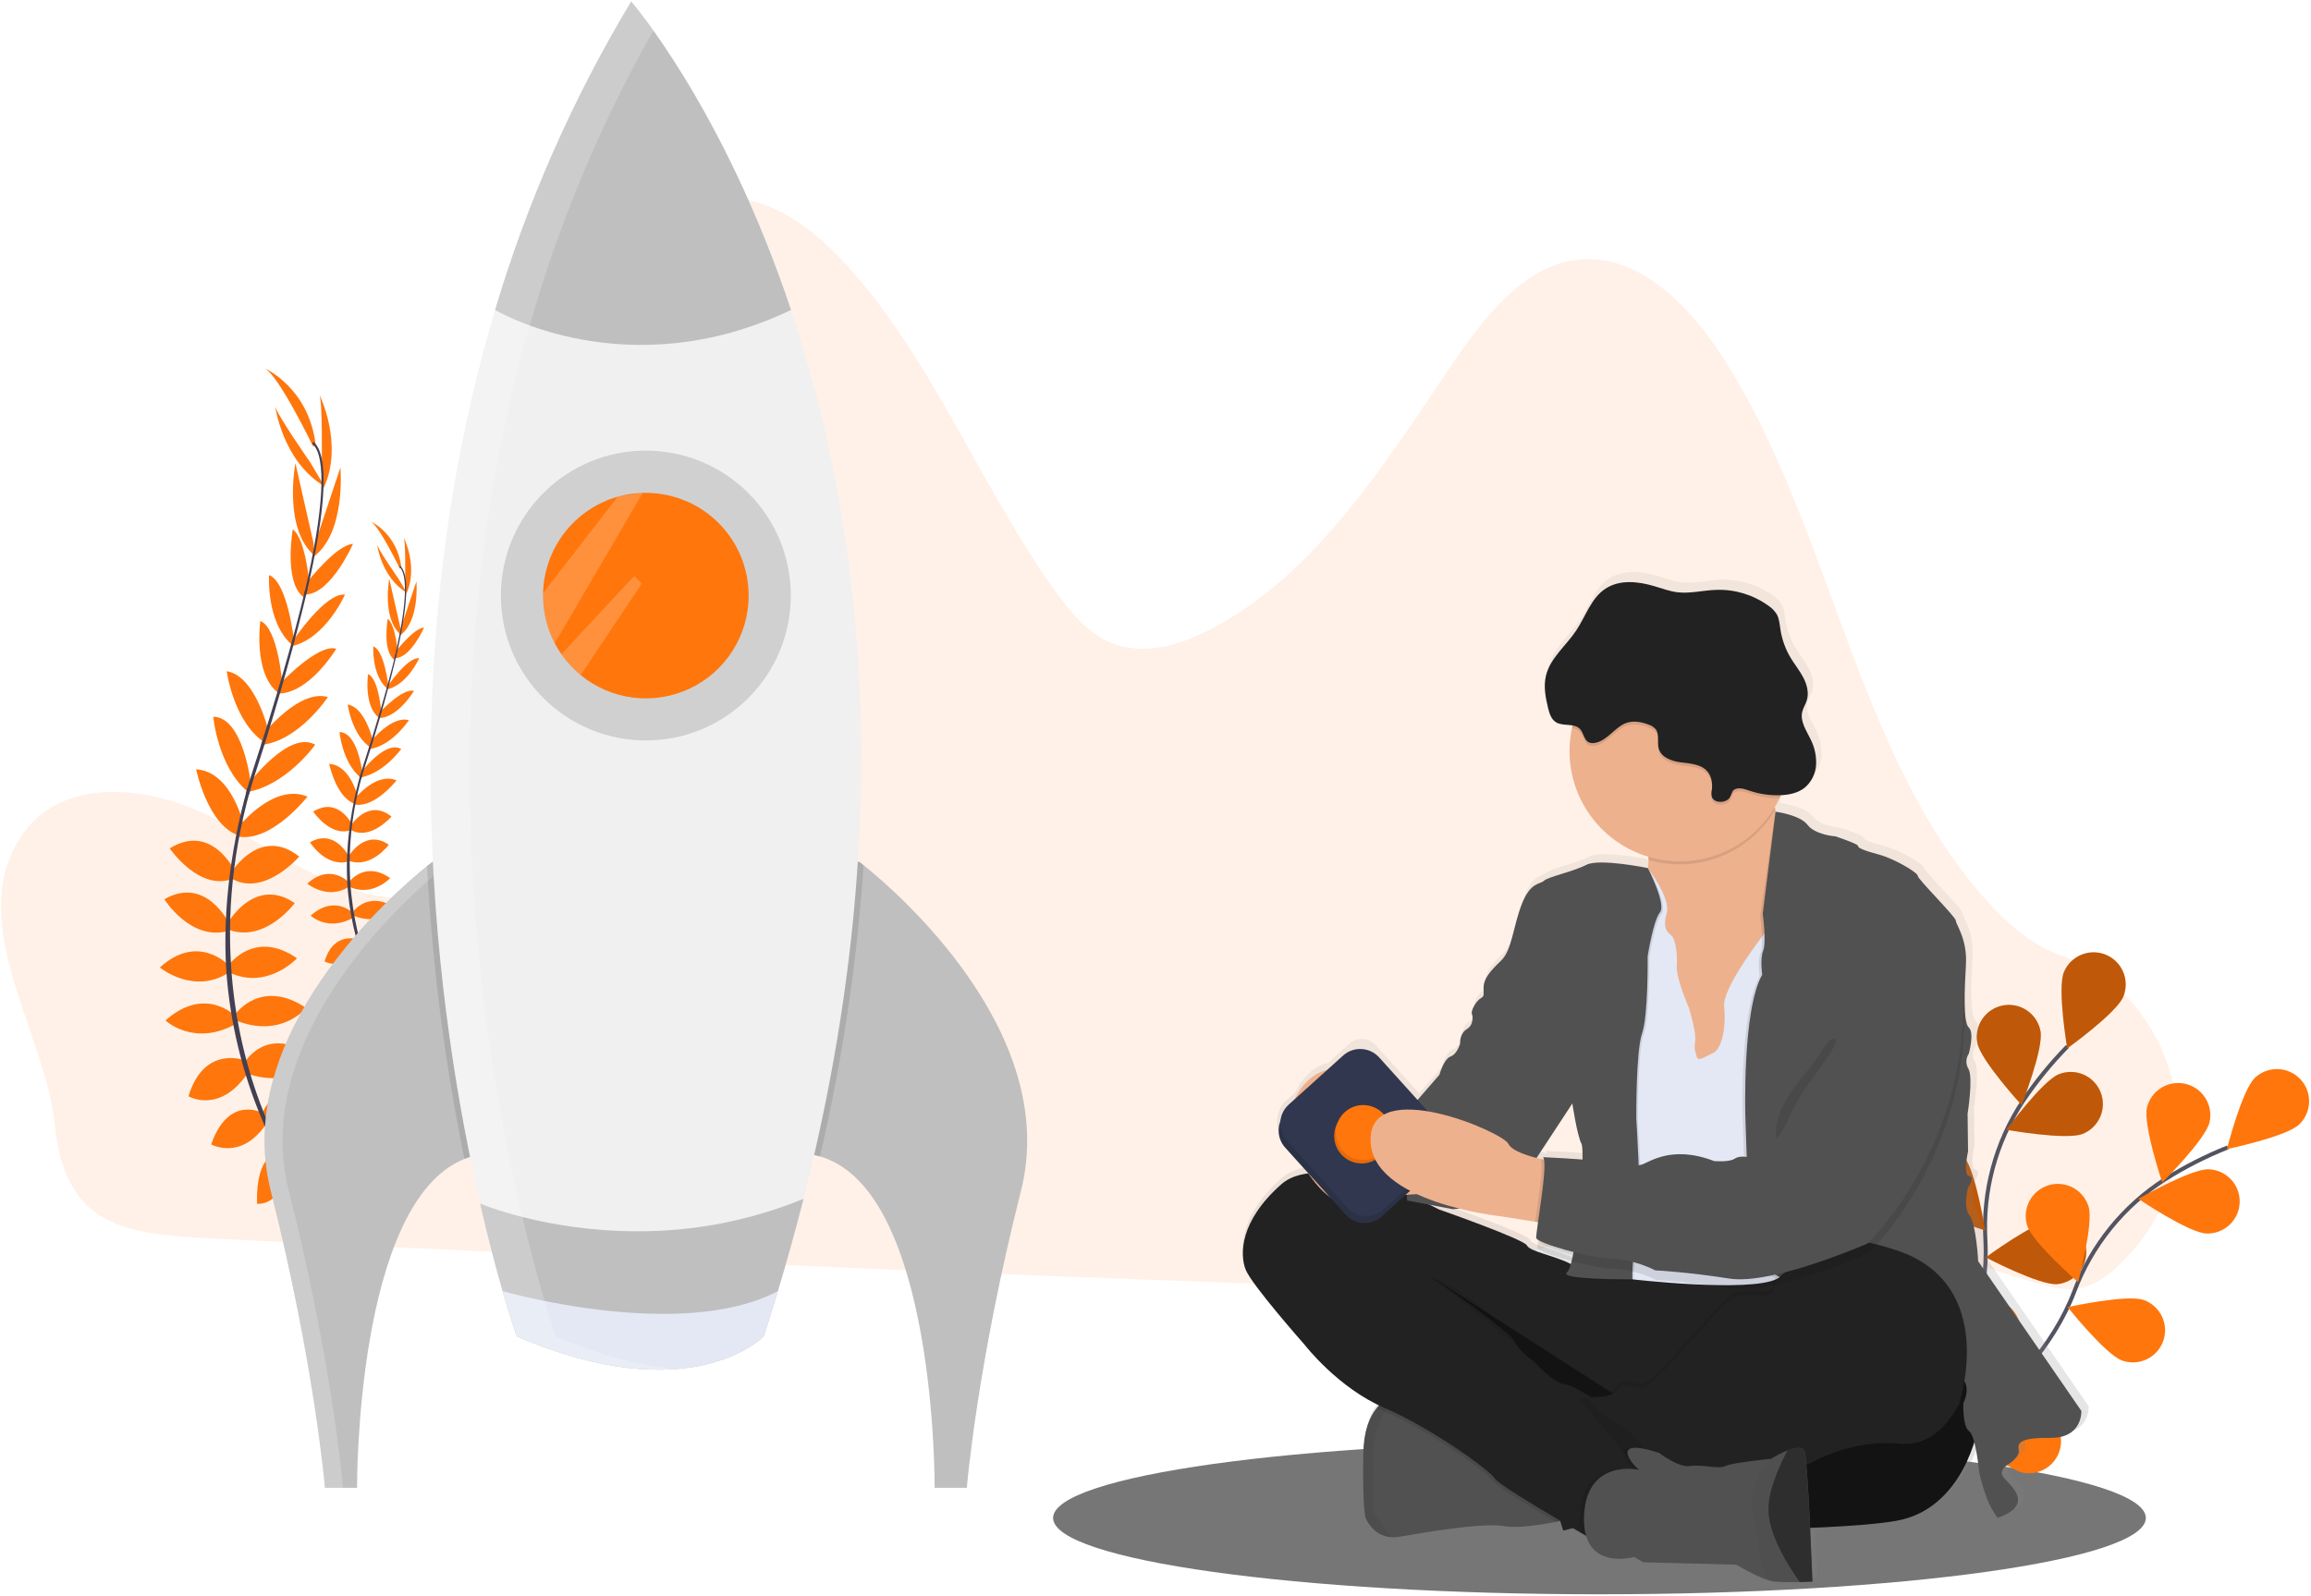 <?xml version="1.0" encoding="UTF-8"?> <svg xmlns="http://www.w3.org/2000/svg" width="1142" height="789" viewBox="0 0 1142 789" fill="none"> <g clip-path="url(#clip0)"> <path opacity="0.1" d="M9.25 415.232C29.41 382.302 75 388.042 107.33 405.232C139.66 422.422 171.92 448.082 207.5 443.152C237.5 438.992 262.1 412.832 275.39 382.652C288.68 352.472 292.58 318.442 296.32 285.112C301.02 243.239 305.716 201.339 310.41 159.412C312.13 144.082 314.16 127.902 322.78 115.772C334.17 99.772 355.05 94.852 372.91 99.662C390.77 104.472 406 117.372 419.03 131.762C460.77 177.842 484.42 240.132 520.91 291.412C528.34 301.852 536.73 312.172 547.83 317.212C563.83 324.462 582.2 319.332 597.83 311.262C648.83 284.972 683.09 231.322 716.76 181.262C733.14 156.932 753.11 130.912 780.36 128.262C809.03 125.412 833.92 149.842 850.77 175.712C904.85 258.952 916.44 372.592 981.77 445.192C989.88 454.192 998.83 462.512 1009.14 468.102C1012.54 469.94 1016.09 471.495 1019.74 472.752C1076.74 492.482 1095.74 571.682 1053.58 618.642C1052.67 619.642 1051.74 620.642 1050.8 621.642C1044.54 628.252 1037.45 634.502 1028.99 636.472C1021.12 638.292 1012.99 636.192 1005.19 633.922C955.33 619.372 906.07 597.132 854.52 598.212C804.36 599.212 756.78 622.382 707.18 630.722C673.83 636.332 639.9 635.212 606.18 634.002C493.873 629.962 381.59 625.262 269.33 619.902C213.61 617.342 157.87 614.902 102.16 612.052C59.24 609.822 31.9 604.912 26.92 555.102C22.56 511.482 -16.6 457.472 9.25 415.232Z" fill="#FF760C"></path> <path d="M790.39 788.042C939.501 788.042 1060.38 771.15 1060.38 750.312C1060.38 729.475 939.501 712.582 790.39 712.582C641.279 712.582 520.4 729.475 520.4 750.312C520.4 771.15 641.279 788.042 790.39 788.042Z" fill="#767676"></path> <path d="M149.23 587.542C149.23 587.542 162.43 584.542 171.08 593.412C171.08 593.412 165.52 598.412 152.44 592.872L149.23 587.542Z" fill="#FF760C"></path> <path d="M147.77 587.412C147.77 587.412 139.95 598.492 144.91 609.862C144.91 609.862 151.67 606.612 151.48 592.412L147.77 587.412Z" fill="#FF760C"></path> <path d="M138.97 570.712C138.97 570.712 143.66 560.562 165.97 572.832C165.97 572.832 163.57 579.612 154.09 579.712C144.61 579.812 141.77 575.702 138.97 570.712Z" fill="#FF760C"></path> <path d="M137.55 570.092C137.55 570.092 126.38 569.572 127.01 595.012C127.01 595.012 134.14 596.012 138.59 587.632C143.04 579.252 140.68 574.922 137.55 570.092Z" fill="#FF760C"></path> <path d="M129.77 550.292C129.77 550.292 134.77 532.612 158.24 543.412C158.24 543.412 154.14 559.602 132.44 556.052L129.77 550.292Z" fill="#FF760C"></path> <path d="M121.06 524.952C121.06 524.952 131.64 506.712 153.55 521.512C153.55 521.512 147.36 538.382 123.26 531.062L121.06 524.952Z" fill="#FF760C"></path> <path d="M116.92 500.552C116.92 500.552 129.55 483.602 151.28 498.242C151.28 498.242 139.22 513.182 117.19 504.642L116.92 500.552Z" fill="#FF760C"></path> <path d="M113.18 476.832C113.18 476.832 125.94 459.172 146.77 473.682C146.77 473.682 132.09 489.512 113.44 480.752L113.18 476.832Z" fill="#FF760C"></path> <path d="M113 455.572C113 455.572 126.15 433.042 145.65 446.402C145.65 446.402 131.23 465.972 113.28 459.662L113 455.572Z" fill="#FF760C"></path> <path d="M114.77 430.592C114.77 430.592 128.77 408.192 147.86 423.412C147.86 423.412 130.76 443.162 114.99 434.562L114.77 430.592Z" fill="#FF760C"></path> <path d="M118.4 408.132C118.4 408.132 135.4 386.822 151.95 393.762C151.95 393.762 134.27 416.362 117.95 413.522L118.4 408.132Z" fill="#FF760C"></path> <path d="M123.4 386.732C123.4 386.732 142.94 360.732 155.77 368.112C155.77 368.112 141.46 388.202 122.19 391.462L123.4 386.732Z" fill="#FF760C"></path> <path d="M131.02 361.792C131.02 361.792 148.19 340.472 162.02 344.552C162.02 344.552 147.57 366.442 128.92 368.232L131.02 361.792Z" fill="#FF760C"></path> <path d="M137.87 338.482C137.87 338.482 157.05 317.882 166.18 320.662C166.18 320.662 152.83 343.022 137.26 342.812L137.87 338.482Z" fill="#FF760C"></path> <path d="M144.64 316.922C144.64 316.922 160.73 292.772 170.46 293.922C170.46 293.922 161.15 315.112 144.8 319.252L144.64 316.922Z" fill="#FF760C"></path> <path d="M151.63 288.012C151.63 288.012 166.02 269.352 174.44 268.832C174.44 268.832 163.73 293.172 151.37 293.832L151.63 288.012Z" fill="#FF760C"></path> <path d="M155.63 268.802L168.21 231.112C168.21 231.112 171.21 264.212 154.21 275.732L155.63 268.802Z" fill="#FF760C"></path> <path d="M159.02 227.942C159.02 227.942 159.46 197.152 157.69 194.772C157.69 194.772 170.16 219.512 159.83 241.482L159.02 227.942Z" fill="#FF760C"></path> <path d="M129.13 549.922C129.13 549.922 112.87 541.302 104.36 565.652C104.36 565.652 118.86 573.932 131.36 555.842L129.13 549.922Z" fill="#FF760C"></path> <path d="M120.49 524.002C120.49 524.002 100.77 516.552 93.14 541.882C93.14 541.882 108.61 551.032 122.65 530.122L120.49 524.002Z" fill="#FF760C"></path> <path d="M116.13 502.082C116.13 502.082 101.34 486.972 81.769 504.412C81.769 504.412 95.71 517.602 116.4 506.202L116.13 502.082Z" fill="#FF760C"></path> <path d="M112.71 476.872C112.71 476.872 97.71 461.062 78.999 478.232C78.999 478.232 95.659 491.962 113 480.782L112.71 476.872Z" fill="#FF760C"></path> <path d="M113.04 456.172C113.04 456.172 101.68 432.702 81.21 444.502C81.21 444.502 94.07 465.132 112.45 460.242L113.04 456.172Z" fill="#FF760C"></path> <path d="M115.94 430.412C115.94 430.412 104.61 406.512 83.88 419.342C83.88 419.342 98.54 440.952 115.22 434.272L115.94 430.412Z" fill="#FF760C"></path> <path d="M120.47 408.112C120.47 408.112 114.83 381.462 96.92 380.242C96.92 380.242 102.6 408.372 118.43 413.122L120.47 408.112Z" fill="#FF760C"></path> <path d="M123.86 386.752C123.86 386.752 120.19 354.442 105.4 354.292C105.4 354.292 107.55 378.862 122.51 391.442L123.86 386.752Z" fill="#FF760C"></path> <path d="M132.49 360.762C132.49 360.762 126.28 334.102 112.02 331.762C112.02 331.762 115.52 357.762 131.55 367.482L132.49 360.762Z" fill="#FF760C"></path> <path d="M139.55 338.562C139.55 338.562 137.55 310.492 128.65 306.942C128.65 306.942 125.04 332.722 137.3 342.322L139.55 338.562Z" fill="#FF760C"></path> <path d="M145.28 316.572C145.28 316.572 142.13 287.722 132.97 284.252C132.97 284.252 131.47 307.342 144.07 318.552L145.28 316.572Z" fill="#FF760C"></path> <path d="M153.029 290.232C153.029 290.232 151.389 266.722 144.679 261.622C144.679 261.622 140.099 287.812 150.029 295.182L153.029 290.232Z" fill="#FF760C"></path> <path d="M154.77 267.692L145.97 228.952C145.97 228.952 139.74 261.592 155.54 274.732L154.77 267.692Z" fill="#FF760C"></path> <path d="M153.4 228.692C153.4 228.692 135.77 203.412 135.91 200.472C135.91 200.472 139.45 227.952 160.32 240.362L153.4 228.692Z" fill="#FF760C"></path> <path d="M154.77 220.802C154.77 220.802 137.31 184.412 130.34 181.802C130.34 181.802 152.43 191.232 155.95 219.602L154.77 220.802Z" fill="#FF760C"></path> <path d="M151.31 294.022L150.31 293.772C160.16 251.772 161.55 225.292 154.21 219.212L154.89 218.392C162.63 224.832 161.41 250.992 151.31 294.022Z" fill="#444053"></path> <path d="M123.03 392.682L121.48 392.252C122.57 388.392 123.75 384.462 125.01 380.592C136.01 346.872 145.15 315.592 150.76 291.652L152.03 290.902C146.41 314.902 137.52 347.332 126.54 381.082C125.29 384.942 124.11 388.842 123.03 392.682Z" fill="#444053"></path> <path d="M170.08 617.082C169.86 616.872 147.86 595.212 130.96 556.842C121.057 534.383 114.776 510.497 112.35 486.072C109.35 455.542 113.45 420.942 122.35 389.172L123.63 390.492C103.63 461.802 117.44 520.832 132.86 555.892C149.59 593.892 171.34 615.342 171.56 615.552L170.08 617.082Z" fill="#444053"></path> <path d="M194.3 502.872C194.3 502.872 202.3 501.042 207.52 506.422C207.52 506.422 204.15 509.422 196.25 506.092L194.3 502.872Z" fill="#FF760C"></path> <path d="M193.43 502.802C193.43 502.802 188.71 509.502 191.71 516.372C191.71 516.372 195.79 514.372 195.71 505.822L193.43 502.802Z" fill="#FF760C"></path> <path d="M188.11 492.692C188.11 492.692 190.94 486.562 204.41 493.982C204.41 493.982 202.96 498.072 197.23 498.132C191.5 498.192 189.82 495.712 188.11 492.692Z" fill="#FF760C"></path> <path d="M187.25 492.322C187.25 492.322 180.49 492.012 180.87 507.382C180.87 507.382 185.18 507.982 187.87 502.922C190.56 497.862 189.14 495.242 187.25 492.322Z" fill="#FF760C"></path> <path d="M182.52 480.352C182.52 480.352 185.59 469.662 199.75 476.172C199.75 476.172 197.28 485.962 184.16 483.812L182.52 480.352Z" fill="#FF760C"></path> <path d="M177.28 465.032C177.28 465.032 183.67 454.032 196.92 462.952C196.92 462.952 193.17 473.152 178.61 468.722L177.28 465.032Z" fill="#FF760C"></path> <path d="M174.77 450.282C174.77 450.282 182.41 440.032 195.54 448.882C195.54 448.882 188.26 457.882 174.94 452.752L174.77 450.282Z" fill="#FF760C"></path> <path d="M172.51 435.942C172.51 435.942 180.23 425.262 192.82 434.042C192.82 434.042 183.95 443.612 172.67 438.312L172.51 435.942Z" fill="#FF760C"></path> <path d="M172.41 423.082C172.41 423.082 180.41 409.472 192.14 417.542C192.14 417.542 183.42 429.372 172.57 425.542L172.41 423.082Z" fill="#FF760C"></path> <path d="M173.45 407.992C173.45 407.992 181.94 394.442 193.45 403.612C193.45 403.612 183.11 415.552 173.57 410.352L173.45 407.992Z" fill="#FF760C"></path> <path d="M175.67 394.412C175.67 394.412 185.94 381.532 195.95 385.732C195.95 385.732 185.26 399.392 175.42 397.672L175.67 394.412Z" fill="#FF760C"></path> <path d="M178.69 381.472C178.69 381.472 190.5 365.762 198.26 370.212C198.26 370.212 189.61 382.362 177.96 384.332L178.69 381.472Z" fill="#FF760C"></path> <path d="M183.3 366.412C183.3 366.412 193.68 353.522 202.06 355.992C202.06 355.992 193.33 369.222 182.06 370.302L183.3 366.412Z" fill="#FF760C"></path> <path d="M187.44 352.302C187.44 352.302 199.03 339.852 204.55 341.532C204.55 341.532 196.49 355.042 187.07 354.922L187.44 352.302Z" fill="#FF760C"></path> <path d="M191.53 339.272C191.53 339.272 201.26 324.672 207.14 325.352C207.14 325.352 201.52 338.162 191.63 340.672L191.53 339.272Z" fill="#FF760C"></path> <path d="M195.77 321.792C195.77 321.792 204.47 310.512 209.56 310.192C209.56 310.192 203.08 324.912 195.61 325.282L195.77 321.792Z" fill="#FF760C"></path> <path d="M198.18 310.172L205.77 287.412C205.77 287.412 207.57 307.412 197.28 314.412L198.18 310.172Z" fill="#FF760C"></path> <path d="M200.23 285.472C200.23 285.472 200.49 266.862 199.42 265.422C199.42 265.422 206.96 280.372 200.71 293.662L200.23 285.472Z" fill="#FF760C"></path> <path d="M182.15 480.132C182.15 480.132 172.33 474.912 167.15 489.632C167.15 489.632 175.92 494.632 183.48 483.712L182.15 480.132Z" fill="#FF760C"></path> <path d="M176.94 464.412C176.94 464.412 165.01 459.912 160.4 475.222C160.4 475.222 169.75 480.752 178.24 468.122L176.94 464.412Z" fill="#FF760C"></path> <path d="M174.29 451.202C174.29 451.202 165.36 442.072 153.52 452.602C153.52 452.602 161.95 460.602 174.46 453.682L174.29 451.202Z" fill="#FF760C"></path> <path d="M172.23 435.962C172.23 435.962 163.16 426.412 151.85 436.792C151.85 436.792 161.92 445.082 172.39 438.332L172.23 435.962Z" fill="#FF760C"></path> <path d="M172.43 423.412C172.43 423.412 165.56 409.222 153.18 416.352C153.18 416.352 160.96 428.822 172.07 425.872L172.43 423.412Z" fill="#FF760C"></path> <path d="M174.18 407.862C174.18 407.862 167.33 393.412 154.77 401.172C154.77 401.172 163.63 414.242 173.72 410.172L174.18 407.862Z" fill="#FF760C"></path> <path d="M176.92 394.412C176.92 394.412 173.51 378.292 162.68 377.562C162.68 377.562 166.11 394.562 175.68 397.432L176.92 394.412Z" fill="#FF760C"></path> <path d="M178.97 381.482C178.97 381.482 176.77 361.952 167.77 361.852C167.77 361.852 169.07 376.712 178.11 384.322L178.97 381.482Z" fill="#FF760C"></path> <path d="M184.18 365.772C184.18 365.772 180.43 349.652 171.81 348.232C171.81 348.232 173.93 363.942 183.62 369.822L184.18 365.772Z" fill="#FF760C"></path> <path d="M188.45 352.352C188.45 352.352 187.22 335.352 181.87 333.232C181.87 333.232 179.68 348.822 187.09 354.622L188.45 352.352Z" fill="#FF760C"></path> <path d="M191.92 339.052C191.92 339.052 190.02 321.612 184.48 319.512C184.48 319.512 183.57 333.512 191.19 340.252L191.92 339.052Z" fill="#FF760C"></path> <path d="M196.6 323.132C196.6 323.132 195.6 308.922 191.6 305.832C191.6 305.832 188.83 321.672 194.83 326.122L196.6 323.132Z" fill="#FF760C"></path> <path d="M197.68 309.502L192.36 286.082C192.36 286.082 188.59 305.822 198.14 313.762L197.68 309.502Z" fill="#FF760C"></path> <path d="M196.83 285.932C196.83 285.932 186.18 270.662 186.26 268.872C186.26 268.872 188.39 285.482 201.01 292.982L196.83 285.932Z" fill="#FF760C"></path> <path d="M197.63 281.152C197.63 281.152 187.07 259.152 182.86 257.602C182.86 257.602 196.22 263.302 198.34 280.462L197.63 281.152Z" fill="#FF760C"></path> <path d="M195.56 325.412L194.93 325.262C200.93 299.872 201.73 283.862 197.29 280.192L197.7 279.692C202.41 283.592 201.67 299.412 195.56 325.412Z" fill="#444053"></path> <path d="M178.47 385.072L177.53 384.802C178.19 382.472 178.91 380.102 179.67 377.802C186.3 357.412 191.84 338.502 195.23 324.032L196 323.572C192.6 338.072 187.23 357.692 180.59 378.102C179.83 380.412 179.12 382.742 178.47 385.072Z" fill="#444053"></path> <path d="M206.91 520.732C206.78 520.602 193.48 507.512 183.26 484.312C177.278 470.735 173.481 456.296 172.01 441.532C170.18 423.072 172.68 402.152 178.07 382.942L178.84 383.742C166.75 426.852 175.1 462.542 184.42 483.742C194.54 506.742 207.68 519.672 207.82 519.802L206.91 520.732Z" fill="#444053"></path> <path d="M236.99 570.732C234.423 571.188 231.91 571.905 229.49 572.872C175.55 594.412 176.45 735.412 176.45 735.412H160.57C160.57 735.412 155.57 674.902 133.78 588.572C114.15 510.902 194.66 441.292 211.01 428.092C212.85 426.622 213.87 425.842 213.87 425.842C294.96 455.642 236.99 570.732 236.99 570.732Z" fill="#BFBFBF"></path> <path opacity="0.2" d="M219.77 428.292C217.9 427.432 215.97 426.612 213.92 425.862C213.92 425.862 212.92 426.642 211.06 428.112C194.71 441.312 114.2 510.922 133.83 588.592C155.62 674.922 160.57 735.412 160.57 735.412H169.5C169.5 735.412 164.55 674.902 142.71 588.572C123.16 511.262 202.89 441.912 219.77 428.292Z" fill="white"></path> <path d="M504.53 588.592C482.69 674.922 477.77 735.412 477.77 735.412H461.86C461.86 735.412 462.86 588.052 405.13 571.602C403.88 571.227 402.607 570.93 401.32 570.712C401.32 570.712 343.32 455.622 424.44 425.842C424.44 425.842 425.26 426.452 426.74 427.642C441.77 439.672 524.38 510.022 504.53 588.592Z" fill="#BFBFBF"></path> <path opacity="0.1" d="M236.99 570.732C234.423 571.188 231.91 571.905 229.49 572.872C219.738 525.146 213.561 476.758 211.01 428.112C212.85 426.642 213.87 425.862 213.87 425.862C294.96 455.642 236.99 570.732 236.99 570.732Z" fill="black"></path> <path opacity="0.1" d="M426.77 427.662C423.463 476.167 416.236 524.324 405.16 571.662C403.909 571.287 402.637 570.99 401.35 570.772C401.35 570.772 343.35 455.682 424.47 425.902C424.44 425.862 425.26 426.472 426.77 427.662Z" fill="black"></path> <path d="M397.08 592.552C391.48 614.646 384.917 637.312 377.39 660.552C377.39 660.552 341.67 697.762 255.39 660.552C255.39 660.552 246.77 636.252 237.29 594.942C216.42 504.112 191.39 331.022 244.72 153.232C260.601 99.785 283.173 48.559 311.9 0.772C311.9 0.772 357.46 53.082 390.9 153.202C424.34 253.322 445.62 401.272 397.08 592.552Z" fill="#F0F0F0"></path> <path d="M319.15 366.002C358.71 366.002 390.78 333.933 390.78 294.372C390.78 254.812 358.71 222.742 319.15 222.742C279.589 222.742 247.52 254.812 247.52 294.372C247.52 333.933 279.589 366.002 319.15 366.002Z" fill="#D0D0D0"></path> <path d="M369.95 294.412C369.95 304.032 367.218 313.454 362.073 321.582C356.927 329.711 349.58 336.211 340.885 340.327C332.19 344.442 322.505 346.005 312.957 344.832C303.409 343.66 294.39 339.8 286.95 333.702C283.318 330.712 280.115 327.236 277.43 323.372C276.224 321.647 275.129 319.846 274.15 317.982C270.34 310.71 268.353 302.622 268.36 294.412C268.36 294.002 268.36 293.602 268.36 293.202C268.62 282.339 272.353 271.845 279.012 263.257C285.67 254.67 294.904 248.441 305.36 245.482C309.352 244.382 313.461 243.758 317.6 243.622H319.12C325.793 243.618 332.401 244.929 338.567 247.48C344.733 250.03 350.337 253.771 355.057 258.487C359.777 263.204 363.522 268.804 366.077 274.968C368.633 281.132 369.949 287.74 369.95 294.412Z" fill="#FF760C"></path> <path d="M390.89 153.202C309.62 192.112 244.67 153.202 244.67 153.202C260.569 99.763 283.158 48.547 311.9 0.772C311.9 0.772 357.46 53.082 390.89 153.202Z" fill="#BFBFBF"></path> <path d="M397.08 592.552C393.28 607.512 389.047 622.729 384.38 638.202C382.167 645.582 379.833 653.022 377.38 660.522C377.38 660.522 341.66 697.732 255.38 660.522C255.38 660.522 252.58 652.632 248.38 638.202C245.24 627.302 241.33 612.692 237.25 594.912C237.25 594.912 269.37 608.622 314.96 608.622C343.124 608.719 371.03 603.258 397.08 592.552V592.552Z" fill="#BFBFBF"></path> <path d="M384.38 638.202C382.167 645.582 379.833 653.022 377.38 660.522C377.38 660.522 341.66 697.732 255.38 660.522C255.38 660.522 252.58 652.632 248.38 638.202C248.37 638.202 336.31 663.502 384.38 638.202Z" fill="#E3E8F4"></path> <path opacity="0.2" d="M305.39 245.412L305.28 245.492L268.38 293.132C268.38 293.532 268.38 293.932 268.38 294.342C268.373 302.552 270.36 310.64 274.17 317.912L317.65 243.552L305.39 245.412Z" fill="white"></path> <path opacity="0.2" d="M317.17 288.412L286.95 333.662C283.318 330.672 280.115 327.196 277.43 323.332L313.43 284.692L317.17 288.412Z" fill="white"></path> <path opacity="0.2" d="M274.69 660.532C274.69 660.532 266.07 636.222 256.59 594.922C235.72 504.082 210.69 330.992 264.02 153.202C278.355 105.096 298.098 58.771 322.87 15.112C316.1 5.622 311.87 0.782 311.87 0.782C283.138 48.555 260.559 99.768 244.67 153.202C191.34 330.992 216.37 504.082 237.24 594.922C246.72 636.222 255.34 660.532 255.34 660.532C289.43 675.222 315.62 678.302 334.84 676.662C318.42 675.412 298.48 670.782 274.69 660.532Z" fill="white"></path> <path d="M937.47 729.702C937.47 729.702 984.21 671.542 981.11 613.292C979.655 588.873 986.161 564.64 999.65 544.232C1006.14 534.578 1013.51 525.541 1021.65 517.232" stroke="#535461" stroke-width="2" stroke-miterlimit="10"></path> <path d="M1019.88 480.552C1016.54 488.662 1021.54 518.232 1021.54 518.232C1021.54 518.232 1045.91 500.752 1049.25 492.642C1050.85 488.748 1050.84 484.376 1049.22 480.488C1047.6 476.6 1044.5 473.516 1040.61 471.912C1036.71 470.309 1032.34 470.319 1028.46 471.939C1024.57 473.559 1021.48 476.658 1019.88 480.552V480.552Z" fill="#FF760C"></path> <path d="M977.1 515.492C978.71 524.112 998.98 546.212 998.98 546.212C998.98 546.212 1009.98 518.302 1008.33 509.672C1007.56 505.531 1005.17 501.866 1001.7 499.483C998.225 497.101 993.946 496.196 989.805 496.967C985.664 497.739 981.998 500.124 979.616 503.599C977.233 507.073 976.328 511.351 977.1 515.492V515.492Z" fill="#FF760C"></path> <path d="M946.56 592.712C952.3 599.342 980.96 608.192 980.96 608.192C980.96 608.192 976.32 578.562 970.58 571.922C967.794 568.844 963.913 566.979 959.768 566.727C955.624 566.475 951.546 567.856 948.407 570.575C945.269 573.293 943.32 577.133 942.979 581.271C942.637 585.409 943.93 589.516 946.58 592.712H946.56Z" fill="#FF760C"></path> <path d="M936.61 656.342C941.14 663.852 967.89 677.412 967.89 677.412C967.89 677.412 968.33 647.412 963.8 639.912C962.721 638.127 961.301 636.572 959.621 635.335C957.941 634.099 956.034 633.205 954.009 632.705C951.984 632.206 949.88 632.11 947.817 632.424C945.755 632.737 943.775 633.454 941.99 634.532C940.204 635.611 938.649 637.031 937.412 638.711C936.176 640.391 935.282 642.298 934.783 644.323C934.283 646.348 934.187 648.452 934.501 650.515C934.814 652.577 935.531 654.557 936.61 656.342Z" fill="#FF760C"></path> <path d="M1029.17 560.482C1021.03 563.732 991.51 558.432 991.51 558.432C991.51 558.432 1009.23 534.242 1017.38 530.982C1021.29 529.419 1025.66 529.474 1029.54 531.134C1033.41 532.795 1036.46 535.925 1038.02 539.837C1039.59 543.749 1039.53 548.122 1037.87 551.994C1036.21 555.865 1033.08 558.919 1029.17 560.482V560.482Z" fill="#FF760C"></path> <path d="M1016.59 634.752C1007.85 635.422 981.27 621.532 981.27 621.532C981.27 621.532 1005.41 603.742 1014.16 603.072C1018.31 602.841 1022.39 604.245 1025.51 606.984C1028.64 609.723 1030.57 613.578 1030.89 617.723C1031.2 621.867 1029.89 625.971 1027.21 629.155C1024.54 632.338 1020.73 634.348 1016.59 634.752V634.752Z" fill="#FF760C"></path> <path d="M994.46 705.252C985.95 707.392 957.41 698.192 957.41 698.192C957.41 698.192 978.2 676.582 986.71 674.452C988.732 673.943 990.835 673.838 992.898 674.142C994.961 674.445 996.944 675.153 998.734 676.223C1000.52 677.293 1002.09 678.705 1003.33 680.379C1004.57 682.053 1005.48 683.955 1005.98 685.977C1006.49 688 1006.6 690.102 1006.3 692.166C1005.99 694.229 1005.28 696.212 1004.21 698.002C1003.14 699.792 1001.73 701.353 1000.06 702.597C998.384 703.841 996.482 704.743 994.46 705.252V705.252Z" fill="#FF760C"></path> <path opacity="0.25" d="M1019.88 480.552C1016.54 488.662 1021.54 518.232 1021.54 518.232C1021.54 518.232 1045.91 500.752 1049.25 492.642C1050.85 488.748 1050.84 484.376 1049.22 480.488C1047.6 476.6 1044.5 473.516 1040.61 471.912C1036.71 470.309 1032.34 470.319 1028.46 471.939C1024.57 473.559 1021.48 476.658 1019.88 480.552V480.552Z" fill="black"></path> <path opacity="0.25" d="M977.1 515.492C978.71 524.112 998.98 546.212 998.98 546.212C998.98 546.212 1009.98 518.302 1008.33 509.672C1007.56 505.531 1005.17 501.866 1001.7 499.483C998.225 497.101 993.946 496.196 989.805 496.967C985.664 497.739 981.998 500.124 979.616 503.599C977.233 507.073 976.328 511.351 977.1 515.492V515.492Z" fill="black"></path> <path opacity="0.25" d="M946.56 592.712C952.3 599.342 980.96 608.192 980.96 608.192C980.96 608.192 976.32 578.562 970.58 571.922C967.794 568.844 963.913 566.979 959.768 566.727C955.624 566.475 951.546 567.856 948.407 570.575C945.269 573.293 943.32 577.133 942.979 581.271C942.637 585.409 943.93 589.516 946.58 592.712H946.56Z" fill="black"></path> <path opacity="0.25" d="M936.61 656.342C941.14 663.852 967.89 677.412 967.89 677.412C967.89 677.412 968.33 647.412 963.8 639.912C962.721 638.127 961.301 636.572 959.621 635.335C957.941 634.099 956.034 633.205 954.009 632.705C951.984 632.206 949.88 632.11 947.817 632.424C945.755 632.737 943.775 633.454 941.99 634.532C940.204 635.611 938.649 637.031 937.412 638.711C936.176 640.391 935.282 642.298 934.783 644.323C934.283 646.348 934.187 648.452 934.501 650.515C934.814 652.577 935.531 654.557 936.61 656.342Z" fill="black"></path> <path opacity="0.25" d="M1029.17 560.482C1021.03 563.732 991.51 558.432 991.51 558.432C991.51 558.432 1009.23 534.242 1017.38 530.982C1021.29 529.419 1025.66 529.474 1029.54 531.134C1033.41 532.795 1036.46 535.925 1038.02 539.837C1039.59 543.749 1039.53 548.122 1037.87 551.994C1036.21 555.865 1033.08 558.919 1029.17 560.482V560.482Z" fill="black"></path> <path opacity="0.25" d="M1016.59 634.752C1007.85 635.422 981.27 621.532 981.27 621.532C981.27 621.532 1005.41 603.742 1014.16 603.072C1018.31 602.841 1022.39 604.245 1025.51 606.984C1028.64 609.723 1030.57 613.578 1030.89 617.723C1031.2 621.867 1029.89 625.971 1027.21 629.155C1024.54 632.338 1020.73 634.348 1016.59 634.752V634.752Z" fill="black"></path> <path opacity="0.25" d="M994.46 705.252C985.95 707.392 957.41 698.192 957.41 698.192C957.41 698.192 978.2 676.582 986.71 674.452C988.732 673.943 990.835 673.838 992.898 674.142C994.961 674.445 996.944 675.153 998.734 676.223C1000.52 677.293 1002.09 678.705 1003.33 680.379C1004.57 682.053 1005.48 683.955 1005.98 685.977C1006.49 688 1006.6 690.102 1006.3 692.166C1005.99 694.229 1005.28 696.212 1004.21 698.002C1003.14 699.792 1001.73 701.353 1000.06 702.597C998.384 703.841 996.482 704.743 994.46 705.252V705.252Z" fill="black"></path> <path d="M937.89 727.272C937.89 727.272 1004.19 693.032 1024.96 638.532C1033.52 615.613 1049.29 596.092 1069.9 582.902C1079.73 576.712 1090.11 571.437 1100.9 567.142" stroke="#535461" stroke-width="2" stroke-miterlimit="10"></path> <path d="M1114.19 532.872C1107.85 538.942 1100.44 568.002 1100.44 568.002C1100.44 568.002 1129.8 561.892 1136.14 555.832C1139.19 552.922 1140.96 548.919 1141.06 544.704C1141.16 540.489 1139.58 536.407 1136.66 533.357C1133.75 530.307 1129.75 528.539 1125.54 528.44C1121.32 528.342 1117.24 529.922 1114.19 532.832V532.872Z" fill="#FF760C"></path> <path d="M1060.93 547.482C1058.93 556.022 1068.48 584.482 1068.48 584.482C1068.48 584.482 1089.77 563.412 1091.83 554.822C1092.79 550.731 1092.08 546.426 1089.87 542.853C1087.66 539.279 1084.13 536.727 1080.04 535.756C1075.95 534.784 1071.64 535.473 1068.06 537.671C1064.48 539.869 1061.91 543.397 1060.93 547.482V547.482Z" fill="#FF760C"></path> <path d="M1001.71 605.702C1004.27 614.092 1026.89 633.792 1026.89 633.792C1026.89 633.792 1034.66 604.792 1032.1 596.442C1031.49 594.447 1030.5 592.591 1029.17 590.98C1027.85 589.369 1026.22 588.035 1024.38 587.054C1022.53 586.073 1020.52 585.464 1018.44 585.262C1016.37 585.06 1014.27 585.269 1012.27 585.877C1010.28 586.485 1008.42 587.48 1006.81 588.806C1005.2 590.131 1003.87 591.761 1002.89 593.602C1001.91 595.443 1001.3 597.459 1001.09 599.535C1000.89 601.611 1001.1 603.707 1001.71 605.702V605.702Z" fill="#FF760C"></path> <path d="M966.83 659.842C967.93 668.552 986.89 691.782 986.89 691.782C986.89 691.782 999.45 664.552 998.34 655.842C997.809 651.664 995.641 647.867 992.311 645.288C988.981 642.708 984.763 641.557 980.585 642.087C976.406 642.618 972.61 644.786 970.03 648.116C967.45 651.446 966.299 655.664 966.83 659.842V659.842Z" fill="#FF760C"></path> <path d="M1090.3 609.712C1081.53 609.392 1056.7 592.582 1056.7 592.582C1056.7 592.582 1082.7 577.652 1091.47 577.972C1093.55 578.049 1095.6 578.536 1097.5 579.404C1099.39 580.273 1101.1 581.506 1102.52 583.034C1103.94 584.562 1105.04 586.355 1105.77 588.31C1106.5 590.264 1106.83 592.343 1106.75 594.427C1106.68 596.511 1106.19 598.56 1105.32 600.456C1104.45 602.352 1103.22 604.058 1101.69 605.478C1100.16 606.897 1098.37 608.002 1096.42 608.728C1094.46 609.455 1092.38 609.789 1090.3 609.712V609.712Z" fill="#FF760C"></path> <path d="M1048.7 672.512C1040.43 669.582 1021.76 646.112 1021.76 646.112C1021.76 646.112 1051.05 639.642 1059.31 642.572C1061.28 643.269 1063.09 644.346 1064.63 645.742C1066.18 647.138 1067.44 648.826 1068.34 650.708C1069.24 652.591 1069.76 654.632 1069.87 656.715C1069.97 658.798 1069.67 660.882 1068.97 662.847C1068.28 664.813 1067.2 666.623 1065.81 668.172C1064.41 669.722 1062.72 670.982 1060.84 671.879C1058.96 672.777 1056.92 673.294 1054.83 673.403C1052.75 673.512 1050.67 673.209 1048.7 672.512V672.512Z" fill="#FF760C"></path> <path d="M999.89 728.002C991.25 726.512 968.89 706.532 968.89 706.532C968.89 706.532 996.66 695.212 1005.3 696.702C1009.45 697.418 1013.15 699.754 1015.58 703.195C1018 706.637 1018.97 710.902 1018.25 715.052C1017.53 719.203 1015.2 722.899 1011.76 725.328C1008.32 727.756 1004.05 728.718 999.9 728.002H999.89Z" fill="#FF760C"></path> <path d="M1032.16 695.132L980.77 620.602C980.77 620.602 979.77 602.152 976.45 597.842C973.13 593.532 975.73 583.942 975.73 583.942C975.73 583.942 979.33 578.672 976.21 578.192C973.09 577.712 975.73 565.962 975.73 565.962L975.49 547.272C975.49 547.272 978.37 529.272 975.97 524.992C975.267 523.827 974.916 522.483 974.959 521.122C975.001 519.761 975.436 518.442 976.21 517.322C976.21 517.322 979.09 507.012 976.21 504.382C973.33 501.752 974.05 485.682 974.77 472.982C975.49 460.282 969.72 453.092 969.72 451.172C969.72 449.252 950.72 430.562 950.72 428.892C950.72 427.222 938.72 420.262 931.51 418.342C924.3 416.422 920.7 414.992 920.94 414.032C921.18 413.072 909.65 409.242 909.65 409.242C909.65 409.242 899.56 408.522 895.71 403.482C891.86 398.442 880.12 397.002 879.78 396.952C879.71 396.622 879.63 396.282 879.56 395.952C879.49 395.622 879.41 395.232 879.34 394.872C880.25 393.342 881.09 391.782 881.85 390.172C882.08 389.682 882.3 389.172 882.51 388.712C886.72 388.522 891.04 387.622 894.34 385.042C896.035 383.624 897.42 381.872 898.41 379.895C899.399 377.919 899.971 375.76 900.09 373.552C900.293 369.123 899.324 364.718 897.28 360.782C895.18 356.462 892.09 351.992 893.15 347.312C893.62 345.312 894.83 343.512 895.45 341.532C896.62 337.782 895.54 333.662 893.72 330.182C891.9 326.702 889.37 323.642 887.35 320.272C884.769 315.978 883.048 311.223 882.28 306.272C881.87 303.672 881.71 300.932 880.4 298.642C879.314 296.943 877.879 295.494 876.19 294.392C868.676 289.018 859.603 286.267 850.37 286.562C843.83 286.792 837.31 288.562 830.82 287.752C826.91 287.272 823.18 285.882 819.4 284.752C811.34 282.372 802.05 281.392 795.03 286.002C788.01 290.612 785.22 299.682 780.47 306.772C776.27 313.052 770.11 318.312 766.91 324.952C766.91 324.832 766.97 324.702 767.01 324.572C766.223 326.109 765.622 327.734 765.22 329.412C764 334.632 765.02 340.092 766.29 345.302C766.94 347.992 767.84 350.912 770.17 352.402C772.5 353.892 775.8 353.562 778.56 354.052C778.46 354.502 778.34 354.962 778.24 355.422C775.382 368.925 777.714 383.009 784.773 394.869C791.831 406.729 803.098 415.496 816.33 419.422C816.33 419.912 816.33 420.422 816.33 420.882C816.325 422.259 816.241 423.635 816.08 425.002V425.002C816.08 425.002 791.93 420.002 785.44 423.402C778.95 426.802 766.22 429.402 764.3 431.302C762.38 433.202 757.58 431.782 753.3 443.052C749.02 454.322 748.5 465.812 742.97 471.052C737.44 476.292 734.57 479.922 734.33 483.762C734.09 487.602 735.05 488.552 732.88 489.762C730.71 490.972 727.6 495.992 728.56 497.912C728.56 497.912 729.76 502.702 725.92 505.092C722.08 507.482 722.55 512.282 722.55 512.282C722.55 512.282 721.11 517.562 717.75 518.752C714.39 519.942 712.22 527.862 712.22 527.862L701.29 540.412L679.7 516.512C678.083 514.721 675.821 513.646 673.411 513.522C671.002 513.398 668.641 514.236 666.85 515.852L656.25 525.412C652.158 526.405 648.461 528.607 645.64 531.732C643.33 534.104 641.469 536.876 640.15 539.912L634.34 545.132C632.514 547.397 631.398 550.15 631.133 553.047C630.868 555.944 631.465 558.854 632.85 561.412L646.68 576.702L646.77 576.832C641.54 577.492 636.92 579.172 633.39 582.282C612.74 600.492 612.49 617.282 615.62 624.932C618.75 632.582 644.92 662.082 644.92 662.082C644.92 662.082 660.13 681.852 682.09 692.372L681.92 692.542C681.49 693.002 681.06 693.542 680.64 694.042L680.28 694.502L679.95 694.962L679.56 695.542C679.45 695.692 679.35 695.852 679.25 696.012C679.15 696.172 678.97 696.462 678.84 696.702L678.57 697.162C678.41 697.462 678.24 697.772 678.08 698.092L677.92 698.402C677.72 698.822 677.52 699.252 677.33 699.702C677.26 699.862 677.2 700.032 677.13 700.192C677.01 700.502 676.88 700.822 676.76 701.192C676.64 701.562 676.61 701.602 676.54 701.812C676.47 702.022 676.33 702.432 676.23 702.752C676.13 703.072 676.09 703.202 676.03 703.422C675.97 703.642 675.83 704.122 675.74 704.482C675.65 704.842 675.63 704.902 675.57 705.132C675.44 705.682 675.31 706.252 675.2 706.852C675.2 707.072 675.12 707.302 675.08 707.532C675 707.932 674.93 708.342 674.87 708.762C674.82 709.052 674.79 709.342 674.75 709.632C674.71 709.922 674.65 710.422 674.6 710.822L674.51 711.742C674.51 712.182 674.43 712.642 674.4 713.102C674.4 713.382 674.4 713.662 674.35 713.942C674.35 714.702 674.27 715.462 674.26 716.262C673.78 744.262 675.42 748.372 675.42 748.372C675.42 748.372 678.81 757.302 688.17 757.942C689.544 758.043 690.925 757.969 692.28 757.722C704.77 755.562 734.07 750.532 744.4 752.452C750.61 753.602 762.11 751.902 770.3 750.352L772.45 749.942L773.95 754.702L778.7 753.402L782.7 755.732L785.25 757.192C789.99 773.272 809.25 767.792 809.25 767.792L813.77 770.412L860.13 771.612C860.13 771.612 870.13 777.612 876.54 779.492C877.302 779.723 878.081 779.894 878.87 780.002C883.167 780.347 887.482 780.427 891.79 780.242C895.34 780.152 898.09 780.002 898.09 780.002C898.09 780.002 897.62 767.412 896.94 753.322C914.66 752.582 930.37 751.472 939.88 749.802C964.64 745.452 974.97 722.942 978.77 710.912C979.912 715.829 980.723 720.817 981.2 725.842C982.209 730.233 983.495 734.555 985.05 738.782C986.402 742.184 988.176 745.403 990.33 748.362C1008.59 742.132 997.54 732.792 993.69 728.712C989.84 724.632 996.34 721.282 996.34 721.282C996.34 721.282 1001.34 717.932 1000.9 714.812C1000.46 711.692 1000.18 708.342 1016.51 708.582C1032.84 708.822 1032.16 695.132 1032.16 695.132ZM778.5 542.132C778.71 543.502 780.99 558.272 783.05 562.132C783.48 562.952 783.65 565.862 783.59 570.022C773.91 569.252 763.83 568.842 763.83 568.842C764.12 569.193 764.301 569.62 764.35 570.072L762.83 569.732L760.62 569.192L778.45 542.072L778.5 542.132ZM743.18 598.332L759.93 600.992L761.34 601.212C760.859 603.825 760.569 606.468 760.47 609.122C760.47 609.372 760.85 609.672 761.39 610.022C761.156 611.343 761.045 612.682 761.06 614.022C761.33 615.352 769.16 618.212 778.14 620.592C778.02 621.072 777.9 621.532 777.78 621.962C769.85 617.792 757.35 615.842 755.91 612.742C754.47 609.642 711.91 594.742 711.91 594.742C711.91 594.742 710.36 593.922 707.68 592.622L718.88 594.742L721.96 594.432C728.943 596.179 736.03 597.475 743.18 598.312V598.332Z" fill="url(#paint0_linear)"></path> <path d="M977.48 705.562C977.48 705.562 970.82 745.792 937.01 751.742C903.2 757.692 790.35 756.502 790.35 756.502C790.35 756.502 725.83 747.222 702.5 692.702C679.17 638.182 664.17 616.512 684.17 615.562C704.17 614.612 812.02 651.992 818.17 652.462C824.32 652.932 983.43 569.612 977.48 705.562Z" fill="#121212"></path> <path opacity="0.05" d="M977.48 705.562C977.48 705.562 970.82 745.792 937.01 751.742C903.2 757.692 790.35 756.502 790.35 756.502C790.35 756.502 725.83 747.222 702.5 692.702C679.17 638.182 664.17 616.512 684.17 615.562C704.17 614.612 812.02 651.992 818.17 652.462C824.32 652.932 983.43 569.612 977.48 705.562Z" fill="#353535"></path> <path d="M674.84 750.312C674.84 750.312 678.21 759.192 687.48 759.822C688.84 759.918 690.208 759.844 691.55 759.602C703.93 757.462 732.98 752.462 743.21 754.362C749.37 755.512 760.76 753.812 768.87 752.282C774.27 751.282 778.21 750.282 778.21 750.282C778.21 750.282 768.69 718.622 767.49 717.672C766.29 716.722 724.64 691.722 724.64 691.722L691.64 689.352H691.54C691.54 689.352 685.43 689.762 680.36 695.922C676.87 700.132 673.88 707.052 673.68 718.392C673.22 746.262 674.84 750.312 674.84 750.312Z" fill="#515151"></path> <path opacity="0.05" d="M674.84 750.312C674.84 750.312 678.21 759.192 687.48 759.822C684.227 755.642 681.222 751.274 678.48 746.742L678.65 723.652C677.18 706.362 685.27 695.292 691.65 689.382H691.55C691.55 689.382 674.17 690.562 673.69 718.382C673.21 746.202 674.84 750.312 674.84 750.312Z" fill="black"></path> <path opacity="0.1" d="M817.97 699.842L848.68 675.842L897.01 628.222C897.01 628.222 891.79 627.972 883.92 627.632C881.92 628.882 876.47 632.812 876.27 637.632C876.03 643.452 863.2 638.032 856.54 641.362C849.88 644.692 817.26 686.442 811.54 686.172C805.82 685.902 801.31 683.272 798.92 687.322C798.92 687.412 798.81 687.492 798.75 687.582L817.97 699.842Z" fill="black"></path> <path opacity="0.1" d="M680.37 695.942C681.46 696.472 682.56 696.942 683.69 697.462C707.03 707.462 735.83 728.462 737.98 732.222C739.28 734.542 755.98 744.682 768.87 752.282C774.27 751.282 778.21 750.282 778.21 750.282C778.21 750.282 768.69 718.622 767.49 717.672C766.29 716.722 724.64 691.722 724.64 691.722L691.64 689.352H691.54C691.54 689.352 685.44 689.782 680.37 695.942Z" fill="black"></path> <path d="M615.61 627.702C618.7 635.322 644.61 664.612 644.61 664.612C644.61 664.612 661.03 686.032 684.37 696.032C707.71 706.032 736.51 727.032 738.65 730.792C740.03 733.242 758.65 744.442 771.73 752.142L774.66 753.852L781.16 757.622L784.6 759.622C784.6 759.622 792.6 753.222 800.51 746.782C808.42 740.342 816.14 734.032 816.27 733.672C816.5 732.962 819.59 724.862 818.88 724.392C818.51 724.142 816.88 720.842 813.88 717.022C810.678 712.783 806.523 709.357 801.75 707.022C790.75 702.022 786.04 690.642 786.04 690.642C786.04 690.642 785.04 689.882 783.41 688.882C780.59 687.102 776.06 684.542 772.71 684.112C767.46 683.452 757.71 672.742 757.71 672.742C757.71 672.742 751.04 668.452 748.42 662.982C745.92 657.762 709 632.402 705.58 630.062L795.09 687.542L816.51 701.312L847.22 677.312L895.56 629.692C895.56 629.692 889.06 629.372 879.56 628.972C856.07 627.972 814.35 626.362 809.08 627.552C804.789 628.552 800.364 628.839 795.98 628.402C795.98 628.402 784.1 628.942 776.24 624.792C768.38 620.642 755.99 618.702 754.56 615.632C753.13 612.562 710.99 597.782 710.99 597.782C710.99 597.782 653.62 567.312 633.14 585.412C612.66 603.512 612.51 620.092 615.61 627.702Z" fill="#222222"></path> <path d="M800.59 452.962L807.97 477.482L817.49 532.712L852.49 535.092L862.62 518.292L872.77 501.522C872.77 501.522 879.07 479.202 883.6 457.612C887.6 438.512 890.22 419.972 885.86 417.962C882 416.172 879.46 409.742 877.86 402.822C877.65 401.972 877.46 401.102 877.28 400.232C876.114 394.374 875.338 388.444 874.96 382.482C874.96 382.482 801.63 378.682 811.87 408.912C813.697 414.076 814.631 419.514 814.63 424.992C814.62 426.359 814.536 427.725 814.38 429.082C813.859 433.8 812.364 438.359 809.99 442.469C807.617 446.58 804.416 450.153 800.59 452.962V452.962Z" fill="#EEB18E"></path> <path d="M785.35 448.912L787.97 490.572L793.92 526.042L800.59 542.472L806.54 632.352C806.54 632.352 863.95 638.992 877.91 632.232C878.916 631.803 879.79 631.113 880.44 630.232C897.3 604.802 891.77 531.042 891.77 531.042L898.2 483.412L893.91 458.692L883.56 457.592L875.56 456.742C875.56 456.742 873.76 458.962 871.16 462.392C864.1 471.712 851.16 490.042 851.99 497.692C853.17 508.172 850.56 518.882 846.51 520.552C842.46 522.222 839.13 525.072 838.42 522.222C837.71 519.372 836.99 518.652 837.7 514.602C838.41 510.552 834.6 498.172 834.6 498.172C834.6 498.172 828.18 483.652 828.6 477.462C829.02 471.272 827.89 464.122 825.98 462.462C824.07 460.802 821.46 459.122 823.6 451.462C825.74 443.802 814.21 429.012 814.21 429.012L785.35 448.912Z" fill="#E3E8F4"></path> <path opacity="0.1" d="M861.18 552.962L863.56 624.152L877.31 631.772C878.316 631.343 879.189 630.652 879.84 629.772C896.71 604.302 891.18 530.552 891.18 530.552L897.61 482.932L893.32 458.222L882.96 457.122C886.96 438.022 889.58 419.482 885.23 417.472C881.36 415.682 878.82 409.252 877.17 402.332L869.77 452.732C869.77 452.732 870.39 457.272 870.61 461.952C870.78 465.432 870.72 468.952 870.01 470.822C868.34 475.112 869.53 482.732 869.53 482.732C865.24 490.292 863.1 504.302 862.05 517.832C860.64 535.822 861.18 552.962 861.18 552.962Z" fill="black"></path> <path d="M877.4 401.232C877.4 401.232 889.4 402.722 893.2 407.722C897 412.722 907.01 413.412 907.01 413.412C907.01 413.412 918.44 417.222 918.2 418.172C917.96 419.122 921.53 420.562 928.68 422.462C935.83 424.362 947.68 431.272 947.68 432.942C947.68 434.612 966.49 453.172 966.49 455.082C966.49 456.992 972.21 464.082 971.49 476.742C970.77 489.402 970.06 505.312 972.92 507.932C975.78 510.552 972.92 520.792 972.92 520.792C972.161 521.912 971.744 523.228 971.717 524.58C971.69 525.932 972.056 527.264 972.77 528.412C975.15 532.702 972.3 550.562 972.3 550.562L972.53 569.132C972.53 569.132 969.91 580.792 973.01 581.272C976.11 581.752 972.53 586.982 972.53 586.982C972.53 586.982 969.91 596.512 973.25 600.792C976.59 605.072 977.53 623.412 977.53 623.412L1028.53 697.412C1028.53 697.412 1029.25 710.982 1013.06 710.742C996.87 710.502 997.06 713.842 997.58 716.932C998.1 720.022 993.06 723.362 993.06 723.362C993.06 723.362 986.63 726.692 990.44 730.742C994.25 734.792 1005.2 744.072 987.11 750.262C984.969 747.322 983.209 744.124 981.87 740.742C980.334 736.542 979.062 732.251 978.06 727.892C978.06 727.892 976.39 709.792 973.06 707.412C969.73 705.032 970.2 693.602 970.2 693.602C970.2 693.602 974.96 684.322 968.3 680.512C961.64 676.702 864.87 623.182 864.87 623.182L862.49 551.992C862.49 551.992 860.82 499.382 870.82 481.762C870.82 481.762 869.63 474.142 871.3 469.862C872.97 465.582 871.06 451.762 871.06 451.762L877.4 401.232Z" fill="#515151"></path> <path opacity="0.1" d="M815 429.792C815 429.792 791.07 424.862 784.64 428.192C778.21 431.522 765.64 434.192 763.64 436.052C761.64 437.912 756.97 436.532 752.69 447.722C748.41 458.912 747.92 470.332 742.45 475.572C736.98 480.812 734.12 484.382 733.88 488.192C733.64 492.002 734.59 492.952 732.45 494.192C730.31 495.432 727.21 500.382 728.16 502.292C729.11 504.202 777.77 546.042 777.77 546.042C777.77 546.042 780.16 562.042 782.3 566.042C784.44 570.042 779.92 625.802 775.16 629.612C770.4 633.422 807.3 633.072 807.3 633.072C807.3 633.072 808.96 596.522 810.39 594.612C811.82 592.702 809.39 553.612 809.39 553.612C809.39 553.612 809.15 520.282 812.25 511.472C815.35 502.662 815 473.412 815 473.412C815 473.412 817.74 455.842 821.07 451.742C824.4 447.642 815 429.792 815 429.792Z" fill="black"></path> <path d="M814.29 429.082C814.29 429.082 790.35 424.152 783.92 427.482C777.49 430.812 764.92 433.432 762.97 435.342C761.02 437.252 756.31 435.812 751.97 447.002C747.63 458.192 747.21 469.622 741.73 474.862C736.25 480.102 733.4 483.672 733.16 487.482C732.92 491.292 733.88 492.242 731.74 493.432C729.6 494.622 726.5 499.622 727.45 501.522C728.4 503.422 776.97 545.332 776.97 545.332C776.97 545.332 779.35 561.332 781.49 565.332C783.63 569.332 779.11 625.082 774.35 628.892C769.59 632.702 806.49 632.352 806.49 632.352C806.49 632.352 808.16 595.802 809.59 593.902C811.02 592.002 808.59 552.902 808.59 552.902C808.59 552.902 808.36 519.572 811.45 510.762C814.54 501.952 814.2 472.662 814.2 472.662C814.2 472.662 816.94 455.092 820.26 451.002C823.58 446.912 814.29 429.082 814.29 429.082Z" fill="#515151"></path> <path opacity="0.1" d="M811.77 408.912C813.597 414.076 814.531 419.514 814.53 424.992C826.238 428.461 838.77 427.906 850.126 423.418C861.481 418.93 871.006 410.767 877.18 400.232C876.014 394.374 875.239 388.444 874.86 382.482C874.86 382.482 801.54 378.682 811.77 408.912Z" fill="black"></path> <path d="M775.59 371.292C775.602 385.258 780.974 398.687 790.596 408.809C800.219 418.931 813.359 424.974 827.306 425.692C841.254 426.41 854.945 421.748 865.556 412.668C876.168 403.588 882.89 390.783 884.337 376.892C885.783 363.001 881.844 349.085 873.332 338.013C864.819 326.941 852.382 319.558 838.586 317.387C824.79 315.216 810.687 318.422 799.185 326.343C787.683 334.265 779.66 346.299 776.77 359.962C775.982 363.687 775.587 367.485 775.59 371.292Z" fill="#EEB18E"></path> <path d="M740.59 497.472L727.5 501.522C727.5 501.522 728.69 506.282 724.88 508.662C721.07 511.042 721.55 515.812 721.55 515.812C721.55 515.812 720.12 521.042 716.79 522.232C713.46 523.422 711.31 531.232 711.31 531.232L700.36 543.852C700.36 543.852 696.31 547.182 697.03 548.852C697.75 550.522 692.74 550.992 692.74 550.992L695.36 593.412L717.98 597.702L731.98 596.272L743.41 591.982L753.41 585.982L757.97 574.412L777.97 543.942L740.59 497.472Z" fill="#515151"></path> <path d="M696.07 554.412C696.07 554.412 667.07 512.502 645.36 535.122C623.65 557.742 654.17 594.402 661.31 593.212C668.45 592.022 702.5 590.122 702.5 590.122L696.07 554.412Z" fill="#EEB18E"></path> <path d="M662.881 525.211L636.016 549.444C630.84 554.112 630.429 562.092 635.097 567.268L664.942 600.356C669.611 605.532 677.591 605.943 682.766 601.275L709.632 577.042C714.808 572.374 715.219 564.394 710.551 559.218L680.705 526.13C676.037 520.954 668.057 520.543 662.881 525.211Z" fill="#30374E"></path> <path opacity="0.1" d="M662.881 525.211L636.016 549.444C630.84 554.112 630.429 562.092 635.097 567.268L664.942 600.356C669.611 605.532 677.591 605.943 682.766 601.275L709.632 577.042C714.808 572.374 715.219 564.394 710.551 559.218L680.705 526.13C676.037 520.954 668.057 520.543 662.881 525.211Z" fill="black"></path> <path d="M663.699 521.76L636.834 545.993C631.658 550.661 631.247 558.641 635.915 563.817L665.76 596.905C670.429 602.081 678.409 602.492 683.584 597.824L710.45 573.591C715.626 568.923 716.037 560.943 711.368 555.767L681.523 522.679C676.855 517.503 668.875 517.092 663.699 521.76Z" fill="#30374E"></path> <path d="M672.88 575.082C680.374 575.082 686.45 569.007 686.45 561.512C686.45 554.018 680.374 547.942 672.88 547.942C665.385 547.942 659.31 554.018 659.31 561.512C659.31 569.007 665.385 575.082 672.88 575.082Z" fill="#FF760C"></path> <path opacity="0.1" d="M672.88 575.082C680.374 575.082 686.45 569.007 686.45 561.512C686.45 554.018 680.374 547.942 672.88 547.942C665.385 547.942 659.31 554.018 659.31 561.512C659.31 569.007 665.385 575.082 672.88 575.082Z" fill="black"></path> <path d="M673.64 573.362C681.134 573.362 687.21 567.287 687.21 559.792C687.21 552.298 681.134 546.222 673.64 546.222C666.145 546.222 660.07 552.298 660.07 559.792C660.07 567.287 666.145 573.362 673.64 573.362Z" fill="#FF760C"></path> <path d="M677.27 563.182C677.03 594.612 742.03 601.272 742.03 601.272L758.63 603.912L766.07 605.092L769.17 574.412C769.17 574.412 765.76 573.902 761.5 572.912C755.21 571.442 747.06 568.912 745.35 565.362C742.5 559.412 677.5 531.762 677.27 563.182Z" fill="#EEB18E"></path> <path opacity="0.1" d="M776.77 359.962C778.269 360.073 779.684 360.702 780.77 361.742C782.61 363.692 782.71 367.152 785.1 368.352C785.993 368.741 786.981 368.856 787.94 368.682C794.27 367.782 797.94 360.682 804.01 358.682C807.47 357.562 811.28 358.292 814.66 359.592C816.019 360.018 817.238 360.802 818.19 361.862C820.19 364.492 818.8 368.362 819.74 371.552C821.05 375.972 826.33 377.732 830.9 378.312C835.47 378.892 840.62 379.212 843.67 382.662C845.83 385.112 846.38 388.662 845.94 391.872C845.67 392.993 845.67 394.162 845.94 395.282C847.2 398.852 853.38 398.282 854.99 395.502C856.17 393.452 855.81 391.752 858.59 391.182C860.47 390.792 862.68 391.582 864.42 392.182C869.266 393.855 874.374 394.64 879.5 394.502C882.74 387.547 884.476 379.985 884.594 372.313C884.712 364.64 883.209 357.029 880.184 349.977C877.159 342.925 872.68 336.59 867.039 331.388C861.398 326.186 854.722 322.233 847.449 319.787C840.175 317.342 832.468 316.459 824.83 317.197C817.191 317.934 809.795 320.275 803.124 324.067C796.453 327.859 790.657 333.017 786.116 339.202C781.574 345.388 778.389 352.462 776.77 359.962V359.962Z" fill="black"></path> <path d="M845.91 393.842C845.64 392.722 845.64 391.553 845.91 390.432C846.34 387.202 845.8 383.662 843.64 381.222C840.64 377.772 835.44 377.442 830.87 376.872C826.3 376.302 821.02 374.542 819.71 370.122C818.77 366.932 820.19 363.052 818.16 360.422C817.214 359.363 815.997 358.581 814.64 358.162C811.25 356.852 807.44 356.162 803.98 357.242C797.91 359.242 794.24 366.362 787.91 367.242C786.951 367.416 785.963 367.301 785.07 366.912C782.68 365.712 782.58 362.252 780.74 360.312C777.85 357.252 772.36 359.222 768.82 356.952C766.51 355.462 765.62 352.572 764.98 349.902C763.72 344.722 762.71 339.292 763.92 334.112C765.99 325.252 773.92 319.182 778.92 311.622C783.63 304.572 786.27 295.622 793.35 290.982C800.43 286.342 809.52 287.372 817.5 289.742C821.24 290.852 824.94 292.232 828.81 292.742C835.25 293.532 841.71 291.742 848.19 291.562C857.342 291.267 866.337 293.998 873.78 299.332C875.457 300.431 876.881 301.872 877.96 303.562C879.25 305.842 879.42 308.562 879.81 311.142C880.566 316.064 882.263 320.793 884.81 325.072C886.81 328.422 889.32 331.462 891.13 334.922C892.94 338.382 894 342.472 892.84 346.192C892.23 348.192 891.02 349.922 890.57 351.932C889.51 356.582 892.57 361.022 894.66 365.312C896.684 369.225 897.643 373.602 897.44 378.002C897.323 380.193 896.756 382.337 895.776 384.3C894.795 386.263 893.421 388.003 891.74 389.412C888.37 392.052 883.94 392.932 879.67 393.072C874.445 393.249 869.232 392.466 864.29 390.762C862.54 390.162 860.29 389.372 858.46 389.762C855.68 390.332 856.04 392.032 854.86 394.082C853.34 396.882 847.17 397.412 845.91 393.842Z" fill="#222222"></path> <path opacity="0.1" d="M816.54 701.272L847.25 677.272L895.59 629.652C895.59 629.652 889.09 629.332 879.59 628.932C877.86 630.692 876.32 632.932 876.22 635.432C875.98 641.252 863.15 635.842 856.49 639.172C849.83 642.502 817.21 684.242 811.49 683.972C805.77 683.702 801.26 681.072 798.87 685.122C798.819 685.216 798.762 685.306 798.7 685.392C797.75 686.477 796.478 687.231 795.07 687.542L816.54 701.272Z" fill="black"></path> <path d="M754.64 699.602L770.07 748.862L772.49 756.602L779.84 754.602L796.04 750.152L868.2 730.332C868.2 730.332 881.76 730.152 894.2 723.402C907.95 715.922 923.46 712.162 939.04 713.622C948.58 714.512 959.19 710.402 968.04 694.142C968.04 694.142 988.04 635.142 937.56 618.142C887.08 601.142 884.68 627.142 884.68 627.142C884.68 627.142 884.42 627.282 884 627.562C882 628.812 876.55 632.742 876.35 637.562C876.11 643.382 863.28 637.962 856.62 641.292C849.96 644.622 817.34 686.372 811.62 686.102C805.9 685.832 801.39 683.202 799 687.252C799 687.342 798.89 687.422 798.83 687.512C797.07 689.942 791.77 690.512 788.26 690.602C786.35 690.662 784.96 690.602 784.96 690.602L784.51 690.742L780.77 691.782L754.64 699.602Z" fill="#222222"></path> <path opacity="0.1" d="M758.63 603.912L766.07 605.092L769.17 574.412C769.17 574.412 765.76 573.902 761.5 572.912C762.63 577.162 760.07 593.732 758.63 603.912Z" fill="black"></path> <path opacity="0.1" d="M953.31 460.412C953.31 460.412 975.45 453.982 969.97 516.842C964.49 579.702 923.55 619.412 923.55 619.412C923.55 619.412 876.41 640.122 855.22 636.792C834.03 633.462 818.56 632.792 818.56 632.792C811.891 629.421 804.592 627.476 797.13 627.082C785.22 626.602 760.23 619.222 759.75 616.842C759.27 614.462 765.94 579.462 763.08 576.842C763.08 576.842 796.41 578.212 799.75 580.622C803.09 583.032 807.84 581.302 811.41 580.622C814.98 579.942 825.94 570.412 847.6 578.752C847.6 578.752 854.98 579.462 857.84 577.562C860.7 575.662 865.28 577.082 865.28 577.082C865.28 577.082 869.77 575.412 870.46 574.412C871.15 573.412 876.88 574.412 876.88 574.412C877.22 574.579 877.593 574.667 877.972 574.67C878.351 574.673 878.725 574.592 879.069 574.432C879.412 574.272 879.715 574.037 879.956 573.745C880.196 573.452 880.369 573.11 880.46 572.742C881.208 570.793 882.34 569.015 883.79 567.512C883.79 567.512 890.22 531.322 902.36 517.752C902.36 517.752 905.93 514.652 904.98 510.842C904.03 507.032 924.77 452.782 953.31 460.412Z" fill="black"></path> <path d="M952.77 455.572C952.77 455.572 974.91 449.142 969.44 512.002C963.97 574.862 922.96 614.612 922.96 614.612C922.96 614.612 875.82 635.322 854.63 631.992C833.44 628.662 817.97 627.942 817.97 627.942C811.301 624.569 804.002 622.624 796.54 622.232C784.64 621.752 759.64 614.372 759.16 611.992C758.68 609.612 765.35 574.612 762.5 571.992C762.5 571.992 795.83 573.362 799.16 575.772C802.49 578.182 807.26 576.452 810.83 575.772C814.4 575.092 825.35 565.572 847.02 573.902C847.02 573.902 854.4 574.612 857.25 572.712C860.1 570.812 864.7 572.232 864.7 572.232C864.7 572.232 869.16 570.562 869.87 569.612C870.58 568.662 876.3 569.612 876.3 569.612C876.639 569.779 877.01 569.867 877.388 569.871C877.765 569.875 878.139 569.795 878.481 569.635C878.824 569.476 879.126 569.242 879.366 568.951C879.606 568.66 879.778 568.319 879.87 567.952C880.616 565.999 881.748 564.217 883.2 562.712C883.2 562.712 889.63 526.522 901.77 512.952C901.77 512.952 905.34 509.852 904.39 506.052C903.44 502.252 924.15 447.952 952.77 455.572Z" fill="#515151"></path> <path opacity="0.1" d="M780.77 691.782L812.21 729.782C812.33 729.672 812.41 729.592 812.41 729.562C812.65 728.842 815.74 720.752 815.03 720.272C814.32 719.792 808.84 707.892 797.89 702.892C791.2 699.892 786.82 694.402 784.43 690.642L780.77 691.782Z" fill="black"></path> <path opacity="0.1" d="M781.2 757.622L784.64 759.622C784.64 759.622 792.64 753.222 800.55 746.782C808.46 740.342 816.18 734.032 816.31 733.672C816.54 732.962 819.63 724.862 818.92 724.392C818.55 724.142 816.92 720.842 813.92 717.022C792.6 711.022 806.17 725.852 807.98 726.532C807.98 726.532 781.98 720.532 780.6 748.842C780.411 751.783 780.613 754.735 781.2 757.622V757.622Z" fill="black"></path> <path d="M807.49 769.602L812.02 772.222L858.02 773.412C858.02 773.412 867.88 779.412 874.28 781.232C875.034 781.468 875.807 781.638 876.59 781.742C880.848 782.087 885.122 782.167 889.39 781.982C892.91 781.892 895.64 781.742 895.64 781.742C895.64 781.742 893.46 723.742 891.82 717.742C891.04 714.822 887.19 715.462 883.39 716.922C880.535 718.08 877.782 719.475 875.16 721.092C875.16 721.092 855.64 722.982 852.54 724.662C849.44 726.342 840.64 723.662 835.16 724.662C829.68 725.662 819.93 718.212 819.93 718.212C793.26 709.412 808.26 725.832 810.16 726.552C810.16 726.552 784.22 720.552 782.79 748.862C781.36 777.172 807.49 769.602 807.49 769.602Z" fill="#515151"></path> <path d="M873.92 747.222C874.42 759.222 883.77 774.112 889.34 781.982C892.86 781.892 895.59 781.742 895.59 781.742C895.59 781.742 893.41 723.742 891.77 717.742C890.99 714.822 887.14 715.462 883.34 716.922C878.77 725.522 873.52 737.552 873.92 747.222Z" fill="#333333"></path> <path opacity="0.1" d="M873.92 747.222C874.42 759.222 883.77 774.112 889.34 781.982C892.86 781.892 895.59 781.742 895.59 781.742C895.59 781.742 893.41 723.742 891.77 717.742C890.99 714.822 887.14 715.462 883.34 716.922C878.77 725.522 873.52 737.552 873.92 747.222Z" fill="black"></path> <path opacity="0.05" d="M866.06 748.812C869.22 760.392 869.19 773.382 874.23 781.232C874.984 781.468 875.757 781.638 876.54 781.742C880.797 782.087 885.072 782.167 889.34 781.982C892.86 781.892 895.59 781.742 895.59 781.742C895.59 781.742 893.41 723.742 891.77 717.742C890.99 714.822 887.14 715.462 883.34 716.922C880.485 718.08 877.732 719.475 875.11 721.092C875.11 721.092 862.02 733.992 866.06 748.812Z" fill="#353535"></path> <path opacity="0.1" d="M707.54 631.352C707.54 631.352 730.36 638.762 749.7 665.082L707.54 631.352Z" fill="black"></path> <g opacity="0.1"> <path opacity="0.1" d="M893 345.672C892.962 345.842 892.916 346.008 892.86 346.172C892.641 346.856 892.377 347.524 892.07 348.172C892.305 347.313 892.616 346.476 893 345.672V345.672Z" fill="black"></path> <path opacity="0.1" d="M763.88 334.122C764.276 332.454 764.87 330.839 765.65 329.312C765.53 329.722 765.4 330.132 765.3 330.552C764.09 335.732 765.1 341.162 766.36 346.342C767.01 349.012 767.89 351.902 770.2 353.392C773.75 355.662 779.2 353.682 782.12 356.742C783.96 358.692 784.06 362.152 786.46 363.352C787.353 363.742 788.341 363.857 789.3 363.682C795.62 362.782 799.3 355.682 805.37 353.682C808.83 352.562 812.63 353.292 816.02 354.602C817.377 355.021 818.594 355.803 819.54 356.862C821.54 359.492 820.15 363.372 821.09 366.552C822.4 370.972 827.68 372.732 832.25 373.302C836.82 373.872 841.97 374.202 845.02 377.662C847.18 380.102 847.73 383.662 847.29 386.872C847.025 387.994 847.025 389.161 847.29 390.282C848.55 393.852 854.73 393.282 856.29 390.502C857.47 388.452 857.12 386.752 859.9 386.182C861.77 385.792 863.98 386.582 865.72 387.182C870.662 388.886 875.875 389.669 881.1 389.492C885.37 389.342 889.81 388.492 893.17 385.832C894.705 384.608 895.966 383.075 896.87 381.332C896.087 384.506 894.297 387.34 891.77 389.412C888.41 392.052 883.98 392.932 879.7 393.072C874.478 393.249 869.269 392.466 864.33 390.762C862.58 390.162 860.33 389.372 858.5 389.762C855.72 390.332 856.07 392.032 854.9 394.082C853.28 396.902 847.11 397.432 845.84 393.862C845.575 392.741 845.575 391.574 845.84 390.452C846.28 387.222 845.74 383.682 843.58 381.242C840.52 377.792 835.37 377.462 830.8 376.892C826.23 376.322 820.95 374.562 819.65 370.142C818.7 366.952 820.13 363.072 818.1 360.442C817.149 359.384 815.929 358.603 814.57 358.182C811.18 356.872 807.38 356.182 803.92 357.262C797.84 359.262 794.17 366.382 787.85 367.262C786.891 367.437 785.903 367.322 785.01 366.932C782.61 365.732 782.51 362.272 780.67 360.332C777.78 357.272 772.3 359.242 768.76 356.972C766.44 355.482 765.56 352.592 764.91 349.922C763.67 344.732 762.66 339.302 763.88 334.122Z" fill="black"></path> </g> <path opacity="0.1" d="M896.69 524.672C892.33 530.562 887.35 536.012 883.49 542.242C879.63 548.472 876.9 555.742 877.71 563.022C881.71 558.922 883.53 553.262 886.05 548.122C890.31 539.422 896.69 532.042 902.05 524.042C903.05 522.512 909.66 513.692 906.33 513.272C903.59 512.922 898.18 522.662 896.69 524.672Z" fill="black"></path> </g> <defs> <linearGradient id="paint0_linear" x1="823.16" y1="780.292" x2="823.16" y2="282.742" gradientUnits="userSpaceOnUse"> <stop stop-color="#808080" stop-opacity="0.25"></stop> <stop offset="0.54" stop-color="#808080" stop-opacity="0.12"></stop> <stop offset="1" stop-color="#808080" stop-opacity="0.1"></stop> </linearGradient> <clipPath id="clip0"> <rect width="1140.56" height="787.27" fill="white" transform="translate(0.49 0.772)"></rect> </clipPath> </defs> </svg> 